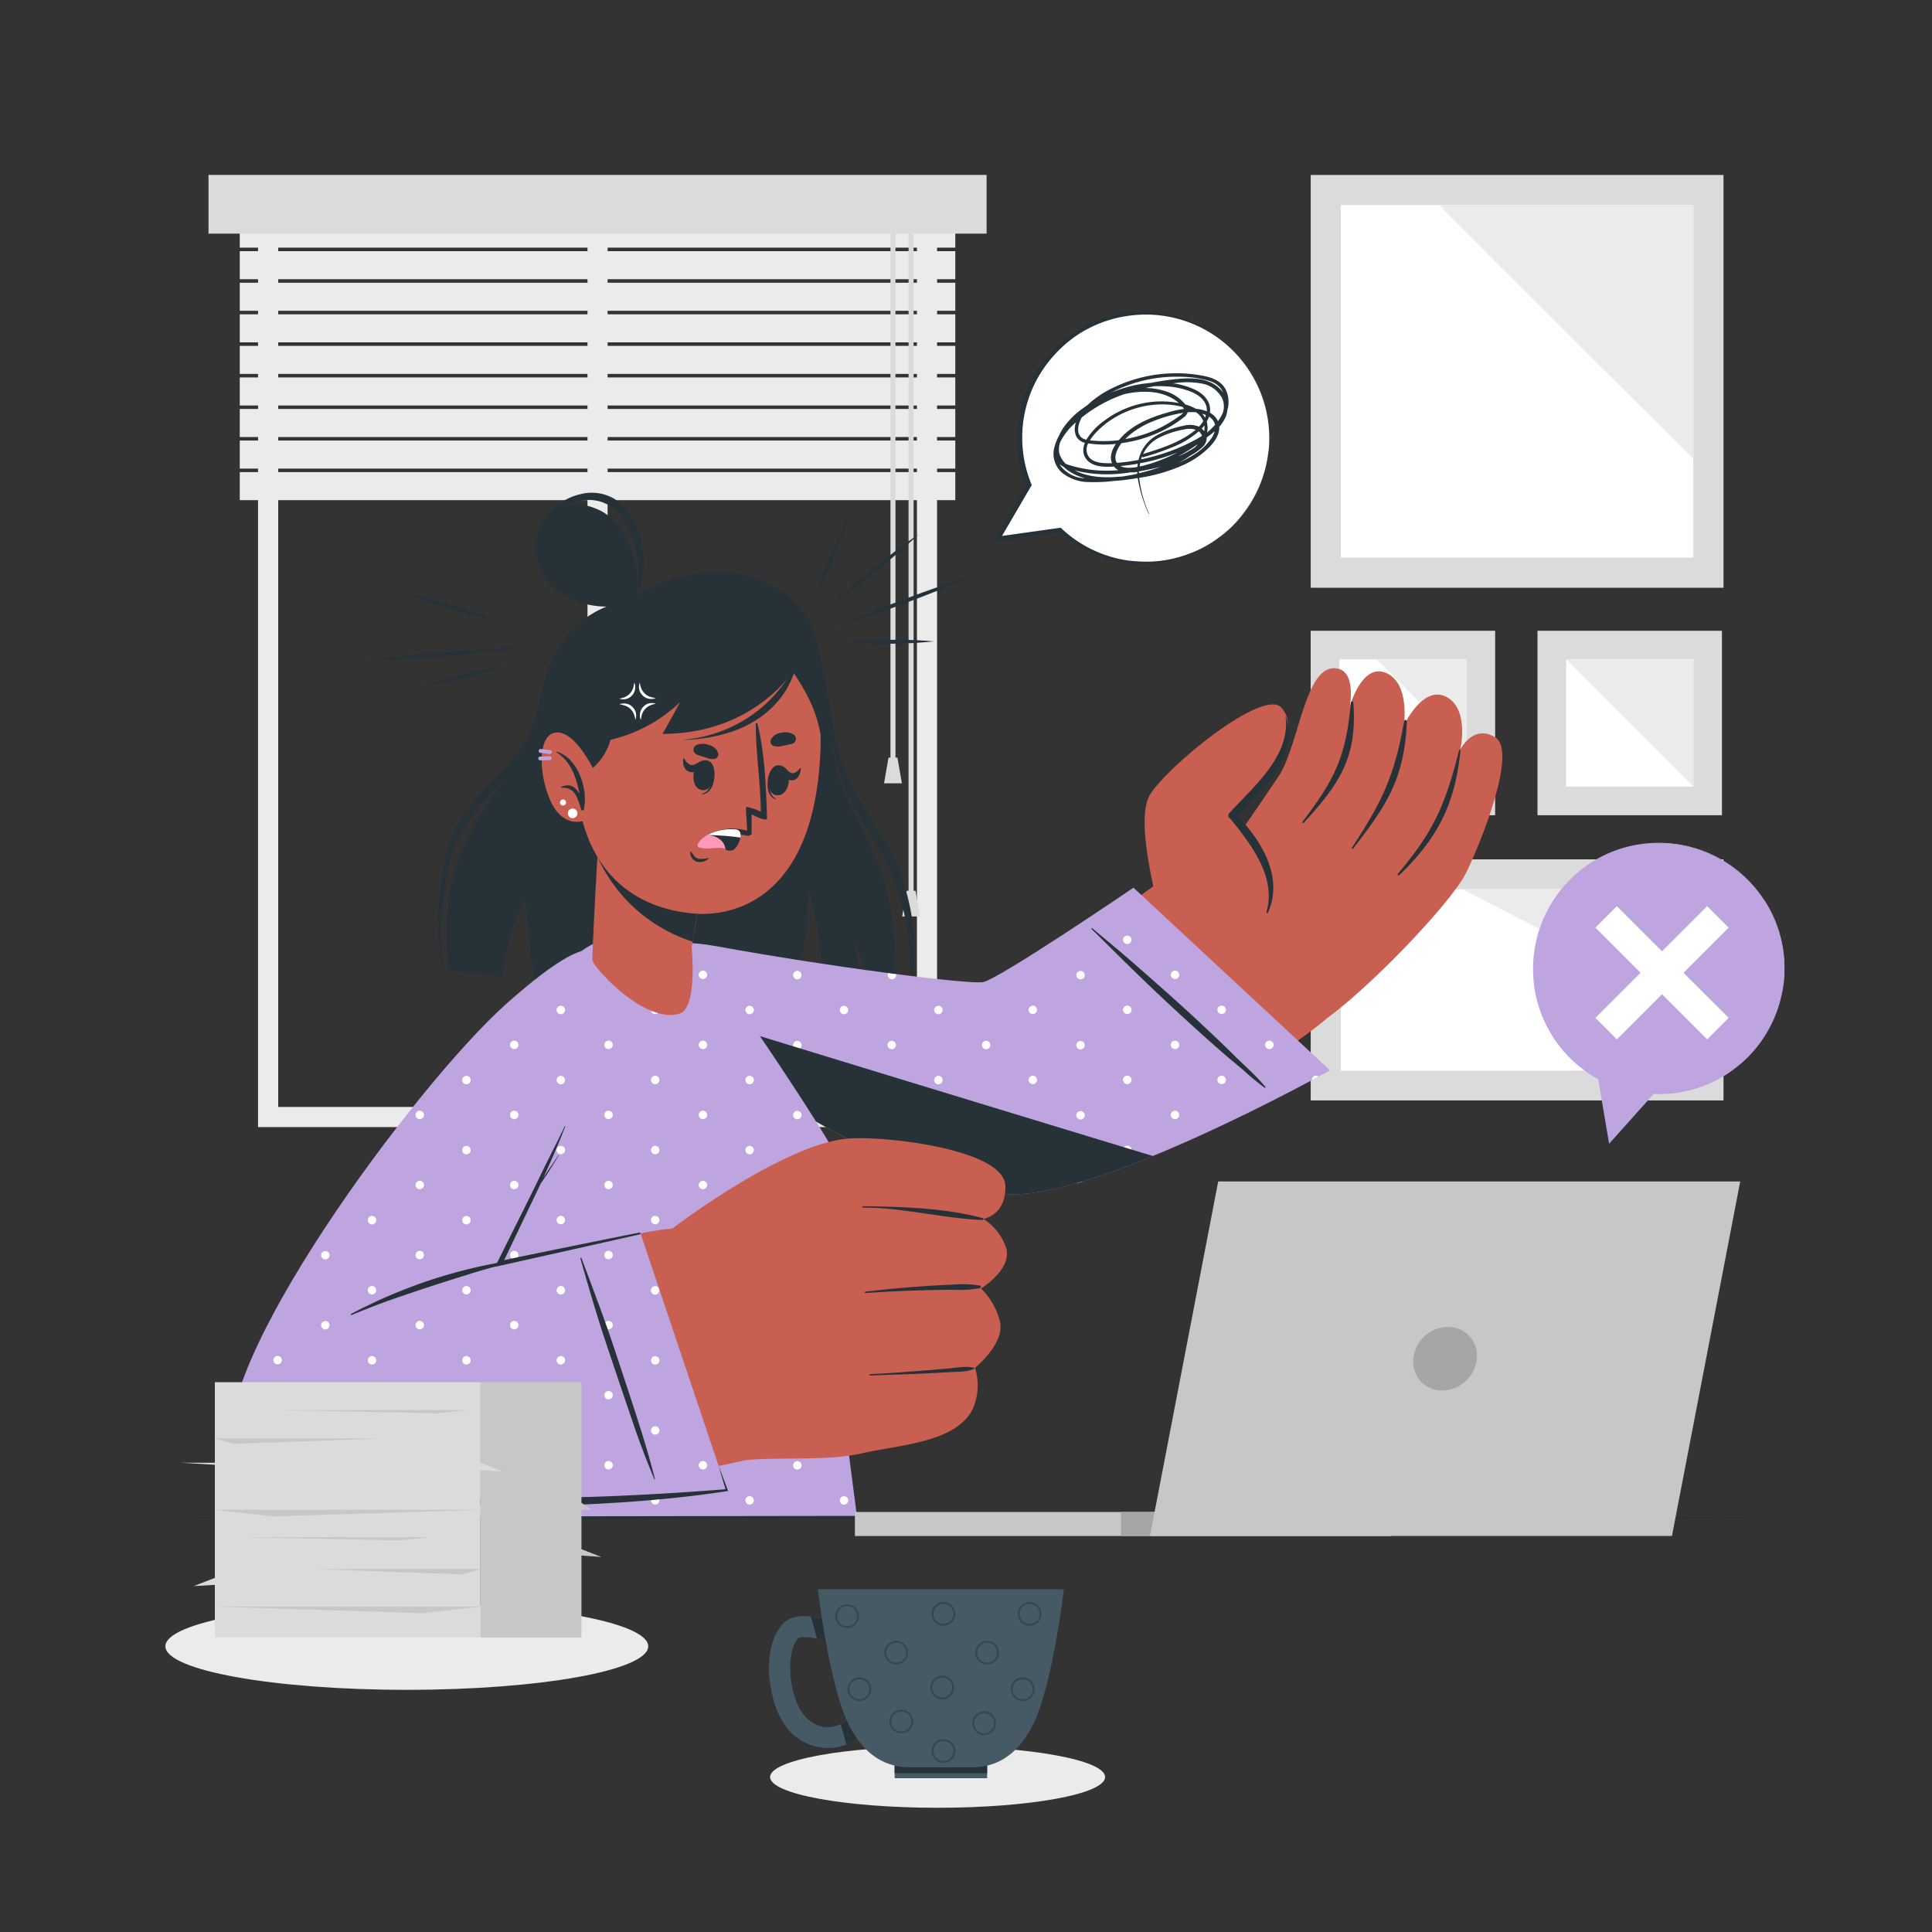 <svg xmlns="http://www.w3.org/2000/svg" viewBox="0 0 500 500"><rect x="0" y="0" width="500" height="500" fill="#333333" stroke="none"/><g id="freepik--background-complete--inject-203"><rect x="397.91" y="163.24" width="47.74" height="47.74" transform="translate(608.88 -234.67) rotate(90)" style="fill:#dbdbdb"></rect><rect x="405.31" y="170.64" width="32.93" height="32.93" transform="translate(608.88 -234.67) rotate(90)" style="fill:#fff"></rect><polygon points="405.31 170.64 438.24 170.64 438.24 203.57 405.31 170.64" style="fill:#ebebeb"></polygon><rect x="339.21" y="163.24" width="47.74" height="47.74" transform="translate(550.18 -175.97) rotate(90)" style="fill:#dbdbdb"></rect><rect x="346.61" y="170.64" width="32.93" height="32.93" transform="translate(550.18 -175.97) rotate(90)" style="fill:#fff"></rect><polygon points="356.28 170.64 379.54 170.64 379.54 193.9 356.28 170.64" style="fill:#ebebeb"></polygon><rect x="361.43" y="200.18" width="62.39" height="106.83" transform="translate(646.22 -139.03) rotate(90)" style="fill:#dbdbdb"></rect><rect x="369.14" y="207.98" width="46.96" height="91.23" transform="translate(646.22 -139.03) rotate(90)" style="fill:#fff"></rect><polygon points="378.44 230.12 438.24 230.12 438.24 260.9 378.44 230.12" style="fill:#ebebeb"></polygon><rect x="339.21" y="45.27" width="106.83" height="106.83" transform="translate(491.31 -293.93) rotate(90)" style="fill:#dbdbdb"></rect><rect x="347" y="53.07" width="91.24" height="91.23" style="fill:#fff"></rect><path d="M438.25,118.75c-13.87-13.78-53.18-52.89-65.8-65.68h65.8Z" style="fill:#ebebeb"></path><path d="M242.51,291.69H66.78V46.29H242.51ZM72,286.48h165.3v-235H72Z" style="fill:#ebebeb"></path><rect x="152.04" y="52.87" width="5.21" height="236.21" style="fill:#ebebeb"></rect><rect x="62.05" y="56.83" width="185.18" height="7.26" style="fill:#ebebeb"></rect><rect x="62.05" y="65" width="185.18" height="7.26" style="fill:#ebebeb"></rect><rect x="62.05" y="73.17" width="185.18" height="7.26" style="fill:#ebebeb"></rect><rect x="62.05" y="81.34" width="185.18" height="7.26" style="fill:#ebebeb"></rect><rect x="62.05" y="89.51" width="185.18" height="7.26" style="fill:#ebebeb"></rect><rect x="62.05" y="97.68" width="185.18" height="7.26" style="fill:#ebebeb"></rect><rect x="62.05" y="105.84" width="185.18" height="7.26" style="fill:#ebebeb"></rect><rect x="62.05" y="114.01" width="185.18" height="7.26" style="fill:#ebebeb"></rect><rect x="62.05" y="122.18" width="185.18" height="7.26" style="fill:#ebebeb"></rect><rect x="230.45" y="55.36" width="1.3" height="141.29" style="fill:#dbdbdb"></rect><polygon points="233.41 202.72 228.79 202.72 229.95 196.07 232.25 196.07 233.41 202.72" style="fill:#dbdbdb"></polygon><rect x="235.14" y="55.36" width="1.3" height="176.93" style="fill:#dbdbdb"></rect><polygon points="238.11 237.18 233.48 237.18 234.64 230.53 236.95 230.53 238.11 237.18" style="fill:#dbdbdb"></polygon><rect x="53.96" y="45.27" width="201.37" height="15.19" style="fill:#dbdbdb"></rect></g><g id="freepik--Character--inject-203"><path d="M231.8,258.68a1.06,1.06,0,0,1-1,1l-4.34-.17c-2.79-10.45-6.1-18.87-5.34-15.64a51.83,51.83,0,0,1,1.09,15.45l-8.54-.48c-1.48-18-4.38-31.6-4.54-27.52-.65,16.43-2.17,21.57-3.9,27-20.61-1.22-47.61-3.1-67.1-4.89-1.21-10-2-20.79-2.47-20.09-3.24,5.25-4.81,13.18-5.52,19.34C124,252.13,119,251.52,116,251c0,0-.57-8.37-.49-11.1a56.67,56.67,0,0,1,4.35-20.35c2.78-6.63,7-12.31,11-18.15a.45.45,0,0,1,.1-.13s0,0,0-.05a58.49,58.49,0,0,0,6.53-12.2.39.39,0,0,0,0-.09,56.56,56.56,0,0,0,2.64-9.62c2.18-12,10.09-21.7,21.77-23.69,21.25-13.89,44.12-7.16,49,9,.46,1.58.88,3.37,1.27,5.32V170c1.46,7.2,2.46,16.46,3.54,23.65a0,0,0,0,0,0,0s0,0,0,.08v0a66.27,66.27,0,0,0,1.69,8.35C221.59,215.3,233.2,223.75,231.8,258.68Z" style="fill:#263238"></path><path d="M156.72,158.44c-7.85,3.09-13,8.28-15.1,17-1.22,5.06-2.09,10-4.58,14.67-2.56,4.79-6.22,8.55-10,12.3-6,6-10.31,12.06-12,20.61s-2.44,19.1-.34,27.6a0,0,0,1,0,.07,0c-1.52-8.56-.37-20.06,2-28.61,2.63-9.39,8.68-14.83,15-21.51A40.21,40.21,0,0,0,142,181.81c1-4.29,1.43-8.83,3.61-12.75,2.61-4.67,7.11-7.35,11.54-9.68A.52.52,0,0,0,156.72,158.44Z" style="fill:#263238"></path><path d="M228.55,217c-4.52-7.39-9.37-13.8-11.55-22.61-2-8-2.72-16.38-4.76-24.4a.1.1,0,1,0-.19,0c2.94,14.18,2.33,28.11,10,40.58,4.15,6.78,8.35,13.09,10.73,20.94a67.47,67.47,0,0,1,2.36,25.34.21.21,0,1,0,.42,0A55.75,55.75,0,0,0,228.55,217Z" style="fill:#263238"></path><path d="M174.85,262.26c14.79,12.68,63.94,45.27,91,44.46,14.92-.45,67.71-34.36,77.51-43.17,6.8-6.1-36.76-40.14-44-34.85-23.3,17-39.15,31.5-43.69,31.5-5.87,0-40.44-7.32-75.74-14.34C166.57,243.21,165.3,254.07,174.85,262.26Z" style="fill:#c95f50"></path><path d="M341.7,264.72c11.4-7.57,33.9-31,37.75-38.88s13.3-31.43,7.55-35-9.06,3.1-9.06,3.1,2.41-10.57-3.7-13.63-10.93,7.48-10.93,7.48,1.69-11-4.62-13.65-9.39,8.79-9.39,8.79,2-10-4.09-10c-7.36,0-9,18.92-13.89,27.32-1.12,1.91-25.35,37-25.35,37Z" style="fill:#c95f50"></path><path d="M349.58,182c-1.23,13.88-4.17,19.74-12.48,30.65-.17.22.11.51.3.3,9.12-9.94,13.87-16.76,12.86-30.93C350.21,181.3,349.64,181.31,349.58,182Z" style="fill:#263238"></path><path d="M363.39,186.69c-2.54,14.31-5.67,20.7-13.54,32.77-.11.17.16.37.29.21,8.71-11.19,13.3-18.11,13.95-32.74C364.12,186.27,363.51,186,363.39,186.69Z" style="fill:#263238"></path><path d="M377.52,194.55c-3.46,13.67-6.59,20.82-15.74,31.56a.26.26,0,0,0,.38.36c10.39-10,14.37-18.93,15.76-31.77C378,193.82,377.74,193.69,377.52,194.55Z" style="fill:#263238"></path><path d="M300.45,237.16s-7.06-24.23-2.93-31.33,29.3-27.88,34.1-22.7c6.19,6.69-6,21.55-12.87,28.05,0,0,14.34,15.45,7.92,28S300.45,237.16,300.45,237.16Z" style="fill:#c95f50"></path><path d="M332.72,185.53c1.25,10.17-8.37,18.11-14.6,24.92a.85.85,0,0,0,.25,1.37c5.57,6.88,12,15.25,9.38,24.23a.22.22,0,0,0,.4.16c4.09-9.26-1.66-18.6-7.89-25.05,6.5-6.88,15.79-15.27,12.56-25.65A.05.05,0,0,0,332.72,185.53Z" style="fill:#263238"></path><path d="M293.34,229.73,344.2,277s-62.34,34.84-85,31.92-52-19.59-78.19-37.8c-15.55-10.81-24.45-31.53,4.58-26.21,29.22,5.34,64.75,9.86,68.74,9.27S293.34,229.73,293.34,229.73Z" style="fill:#BFA5E0"></path><path d="M181.92,269.32a1.09,1.09,0,1,1-1.09,1.09A1.09,1.09,0,0,1,181.92,269.32Zm-1.09-17a1.09,1.09,0,1,0,1.09-1.09A1.09,1.09,0,0,0,180.83,252.28Zm-10.67,8.16.47.67A1,1,0,0,0,170.16,260.44Zm36.19,27h0c.32.2.64.39,1,.57A1.07,1.07,0,0,0,206.35,287.45Zm-1.09-17a1.09,1.09,0,1,0,1.09-1.09A1.09,1.09,0,0,0,205.26,270.41Zm0-18.13a1.09,1.09,0,1,0,1.09-1.09A1.09,1.09,0,0,0,205.26,252.28ZM194,278.39a1.09,1.09,0,0,0-1,.78l1.75,1.12h0a1.07,1.07,0,0,0,.37-.81A1.09,1.09,0,0,0,194,278.39Zm-1.09-17a1.09,1.09,0,1,0,1.09-1.09A1.09,1.09,0,0,0,192.91,261.35Zm36.78,27.19a1.09,1.09,0,1,0,1.09-1.09A1.09,1.09,0,0,0,229.69,288.54Zm0-18.13a1.09,1.09,0,1,0,1.09-1.09A1.09,1.09,0,0,0,229.69,270.41Zm2.16-18.31-2-.27a1,1,0,0,0-.11.45,1.09,1.09,0,1,0,2.16-.18Zm-14.51,27.38a1.09,1.09,0,1,0,1.09-1.09A1.09,1.09,0,0,0,217.34,279.48Zm0-18.13a1.09,1.09,0,1,0,1.09-1.09A1.09,1.09,0,0,0,217.34,261.35Zm36.78,45.32a1.09,1.09,0,1,0,1.09-1.08A1.09,1.09,0,0,0,254.12,306.67Zm0-18.13a1.09,1.09,0,1,0,1.09-1.09A1.09,1.09,0,0,0,254.12,288.54Zm0-18.13a1.09,1.09,0,1,0,1.09-1.09A1.09,1.09,0,0,0,254.12,270.41Zm-12.35,27.2a1.09,1.09,0,1,0,1.09-1.09A1.09,1.09,0,0,0,241.77,297.61Zm0-18.13a1.09,1.09,0,1,0,1.09-1.09A1.09,1.09,0,0,0,241.77,279.48Zm0-18.13a1.09,1.09,0,1,0,1.09-1.09A1.09,1.09,0,0,0,241.77,261.35Zm37.87,44.24a1.08,1.08,0,0,0-1,.62l1.55-.46A1.08,1.08,0,0,0,279.64,305.59Zm-1.09-17a1.09,1.09,0,1,0,1.09-1.09A1.09,1.09,0,0,0,278.55,288.54Zm0-18.13a1.09,1.09,0,1,0,1.09-1.09A1.09,1.09,0,0,0,278.55,270.41Zm0-18.13a1.09,1.09,0,1,0,1.09-1.09A1.09,1.09,0,0,0,278.55,252.28ZM266.2,297.61a1.09,1.09,0,1,0,1.09-1.09A1.09,1.09,0,0,0,266.2,297.61Zm0-18.13a1.09,1.09,0,1,0,1.09-1.09A1.09,1.09,0,0,0,266.2,279.48Zm0-18.13a1.09,1.09,0,1,0,1.09-1.09A1.09,1.09,0,0,0,266.2,261.35ZM303,288.54a1.09,1.09,0,1,0,1.09-1.09A1.09,1.09,0,0,0,303,288.54Zm0-18.13a1.09,1.09,0,1,0,1.09-1.09A1.09,1.09,0,0,0,303,270.41Zm0-18.13a1.09,1.09,0,1,0,1.09-1.09A1.09,1.09,0,0,0,303,252.28Zm-12.35,45.33a1.09,1.09,0,1,0,1.09-1.09A1.09,1.09,0,0,0,290.63,297.61Zm0-18.13a1.09,1.09,0,1,0,1.09-1.09A1.09,1.09,0,0,0,290.63,279.48Zm0-18.13a1.09,1.09,0,1,0,1.09-1.09A1.09,1.09,0,0,0,290.63,261.35Zm0-18.13a1.09,1.09,0,1,0,1.09-1.09A1.09,1.09,0,0,0,290.63,243.22Zm36.78,27.19a1.09,1.09,0,1,0,1.09-1.09A1.09,1.09,0,0,0,327.41,270.41Zm-12.35,9.07a1.09,1.09,0,1,0,1.09-1.09A1.09,1.09,0,0,0,315.06,279.48Zm0-18.13a1.09,1.09,0,1,0,1.09-1.09A1.09,1.09,0,0,0,315.06,261.35Zm25.52,17a1.09,1.09,0,0,0-1.09,1.09.34.34,0,0,0,0,.1l1.75-.95A1.06,1.06,0,0,0,340.58,278.39Z" style="fill:#fff"></path><path d="M327.47,281.28c-2.46-3-5.53-5.6-8.27-8.34s-5.76-5.56-8.68-8.3c-5.69-5.32-11.56-10.47-17.43-15.61-3.42-3-6.95-5.85-10.4-8.8-.13-.1-.31.09-.19.2,5.65,5.56,11.23,11.16,17,16.6s11.42,10.62,17.31,15.74c1.68,1.46,3.42,2.86,5.12,4.31a64.27,64.27,0,0,0,5.33,4.41C327.41,281.59,327.58,281.41,327.47,281.28Z" style="fill:#263238"></path><path d="M298.38,299.18c-15.06,6.17-30.21,10.91-39.16,9.76-22.64-2.91-52-19.59-78.19-37.8a43.16,43.16,0,0,1-11.27-11.3C198.5,268.78,265.19,289.09,298.38,299.18Z" style="fill:#263238"></path><path d="M215.27,342.24l6.53,50.38H93.37c3.66-59.39,38.12-124.35,53.31-142.86,7.61-9.27,22.61-11.25,34-3.69,2.7,1.78,34.14,48.3,36.8,55.05C227.34,326.06,215.27,342.24,215.27,342.24Z" style="fill:#BFA5E0"></path><path d="M108.63,378.11a1.09,1.09,0,1,1-1.09,1.09A1.09,1.09,0,0,1,108.63,378.11Zm-1.09-17a1.09,1.09,0,1,0,1.09-1.09A1.09,1.09,0,0,0,107.54,361.07Zm0-18.13a1.09,1.09,0,1,0,1.09-1.09A1.09,1.09,0,0,0,107.54,342.94Zm1.17-19.21-.69,2a1.15,1.15,0,0,0,.61.18,1.08,1.08,0,0,0,.08-2.16ZM95.19,388.26a1.09,1.09,0,1,0,1.09-1.09A1.09,1.09,0,0,0,95.19,388.26ZM96.3,369c-.13.7-.26,1.4-.37,2.11a.84.84,0,0,0,.35.07,1.09,1.09,0,0,0,0-2.18ZM132,379.2a1.09,1.09,0,1,0,1.09-1.09A1.09,1.09,0,0,0,132,379.2Zm0-18.13a1.09,1.09,0,1,0,1.09-1.09A1.09,1.09,0,0,0,132,361.07Zm0-18.13a1.09,1.09,0,1,0,1.09-1.09A1.09,1.09,0,0,0,132,342.94Zm0-18.13a1.09,1.09,0,1,0,1.09-1.09A1.08,1.08,0,0,0,132,324.81Zm0-18.14a1.09,1.09,0,1,0,1.09-1.08A1.09,1.09,0,0,0,132,306.67Zm0-18.13a1.09,1.09,0,1,0,1.09-1.09A1.09,1.09,0,0,0,132,288.54Zm1.66-19.05c-.36.61-.72,1.24-1.08,1.87a1,1,0,0,0,.51.14,1.09,1.09,0,0,0,1.09-1.09A1.08,1.08,0,0,0,133.63,269.49Zm-14,118.77a1.09,1.09,0,1,0,1.09-1.09A1.09,1.09,0,0,0,119.62,388.26Zm0-18.13a1.09,1.09,0,1,0,1.09-1.09A1.09,1.09,0,0,0,119.62,370.13Zm0-18.13a1.09,1.09,0,1,0,1.09-1.09A1.09,1.09,0,0,0,119.62,352Zm0-18.13a1.09,1.09,0,1,0,1.09-1.09A1.09,1.09,0,0,0,119.62,333.87Zm0-18.13a1.09,1.09,0,1,0,1.09-1.09A1.09,1.09,0,0,0,119.62,315.74Zm0-18.13a1.09,1.09,0,1,0,1.09-1.09A1.09,1.09,0,0,0,119.62,297.61ZM156.4,379.2a1.09,1.09,0,1,0,1.09-1.09A1.09,1.09,0,0,0,156.4,379.2Zm0-18.13a1.09,1.09,0,1,0,1.09-1.09A1.09,1.09,0,0,0,156.4,361.07Zm0-18.13a1.09,1.09,0,1,0,1.09-1.09A1.09,1.09,0,0,0,156.4,342.94Zm0-18.13a1.09,1.09,0,1,0,1.09-1.09A1.08,1.08,0,0,0,156.4,324.81Zm0-18.14a1.09,1.09,0,1,0,1.09-1.08A1.09,1.09,0,0,0,156.4,306.67Zm0-18.13a1.09,1.09,0,1,0,1.09-1.09A1.09,1.09,0,0,0,156.4,288.54Zm0-18.13a1.09,1.09,0,1,0,1.09-1.09A1.09,1.09,0,0,0,156.4,270.41Zm0-18.13a1.09,1.09,0,1,0,1.09-1.09A1.09,1.09,0,0,0,156.4,252.28Zm-12.35,136a1.09,1.09,0,1,0,1.09-1.09A1.09,1.09,0,0,0,144.05,388.26Zm0-18.13a1.09,1.09,0,1,0,1.09-1.09A1.09,1.09,0,0,0,144.05,370.13Zm0-18.13a1.09,1.09,0,1,0,1.09-1.09A1.09,1.09,0,0,0,144.05,352Zm0-18.13a1.09,1.09,0,1,0,1.09-1.09A1.09,1.09,0,0,0,144.05,333.87Zm0-18.13a1.09,1.09,0,1,0,1.09-1.09A1.09,1.09,0,0,0,144.05,315.74Zm0-18.13a1.09,1.09,0,1,0,1.09-1.09A1.09,1.09,0,0,0,144.05,297.61Zm0-18.13a1.09,1.09,0,1,0,1.09-1.09A1.09,1.09,0,0,0,144.05,279.48Zm0-18.13a1.09,1.09,0,1,0,1.09-1.09A1.09,1.09,0,0,0,144.05,261.35ZM180.83,379.2a1.09,1.09,0,1,0,1.09-1.09A1.09,1.09,0,0,0,180.83,379.2Zm0-18.13a1.09,1.09,0,1,0,1.09-1.09A1.09,1.09,0,0,0,180.83,361.07Zm0-18.13a1.09,1.09,0,1,0,1.09-1.09A1.09,1.09,0,0,0,180.83,342.94Zm0-18.13a1.09,1.09,0,1,0,1.09-1.09A1.08,1.08,0,0,0,180.83,324.81Zm0-18.14a1.09,1.09,0,1,0,1.09-1.08A1.09,1.09,0,0,0,180.83,306.67Zm0-18.13a1.09,1.09,0,1,0,1.09-1.09A1.09,1.09,0,0,0,180.83,288.54Zm0-18.13a1.09,1.09,0,1,0,1.09-1.09A1.09,1.09,0,0,0,180.83,270.41Zm0-18.13a1.09,1.09,0,1,0,1.09-1.09A1.09,1.09,0,0,0,180.83,252.28Zm-12.35,136a1.09,1.09,0,1,0,1.09-1.09A1.09,1.09,0,0,0,168.48,388.26Zm0-18.13a1.09,1.09,0,1,0,1.09-1.09A1.09,1.09,0,0,0,168.48,370.13Zm0-18.13a1.09,1.09,0,1,0,1.09-1.09A1.09,1.09,0,0,0,168.48,352Zm0-18.13a1.09,1.09,0,1,0,1.09-1.09A1.09,1.09,0,0,0,168.48,333.87Zm0-18.13a1.09,1.09,0,1,0,1.09-1.09A1.09,1.09,0,0,0,168.48,315.74Zm0-18.13a1.09,1.09,0,1,0,1.09-1.09A1.09,1.09,0,0,0,168.48,297.61Zm0-18.13a1.09,1.09,0,1,0,1.09-1.09A1.09,1.09,0,0,0,168.48,279.48Zm0-18.13a1.09,1.09,0,1,0,1.09-1.09A1.09,1.09,0,0,0,168.48,261.35Zm0-18.13a1.09,1.09,0,1,0,1.09-1.09A1.09,1.09,0,0,0,168.48,243.22Zm36.78,136a1.09,1.09,0,1,0,1.09-1.09A1.09,1.09,0,0,0,205.26,379.2Zm0-18.13a1.09,1.09,0,1,0,1.09-1.09A1.09,1.09,0,0,0,205.26,361.07Zm0-18.13a1.09,1.09,0,1,0,1.09-1.09A1.09,1.09,0,0,0,205.26,342.94Zm0-18.13a1.09,1.09,0,1,0,1.09-1.09A1.08,1.08,0,0,0,205.26,324.81Zm0-18.14a1.09,1.09,0,1,0,1.09-1.08A1.09,1.09,0,0,0,205.26,306.67Zm0-18.13a1.09,1.09,0,1,0,1.09-1.09A1.09,1.09,0,0,0,205.26,288.54Zm-12.35,99.72a1.09,1.09,0,1,0,1.09-1.09A1.09,1.09,0,0,0,192.91,388.26Zm0-18.13A1.09,1.09,0,1,0,194,369,1.09,1.09,0,0,0,192.91,370.13Zm0-18.13a1.09,1.09,0,1,0,1.09-1.09A1.09,1.09,0,0,0,192.91,352Zm0-18.13a1.09,1.09,0,1,0,1.09-1.09A1.09,1.09,0,0,0,192.91,333.87Zm0-18.13a1.09,1.09,0,1,0,1.09-1.09A1.09,1.09,0,0,0,192.91,315.74Zm0-18.13a1.09,1.09,0,1,0,1.09-1.09A1.09,1.09,0,0,0,192.91,297.61Zm0-18.13a1.09,1.09,0,1,0,1.09-1.09A1.09,1.09,0,0,0,192.91,279.48Zm24.43,108.78a1.09,1.09,0,1,0,1.09-1.09A1.09,1.09,0,0,0,217.34,388.26Zm1.41-19.16h0a1.13,1.13,0,0,0-.32,0,1.09,1.09,0,1,0,0,2.18,1,1,0,0,0,.57-.17Zm-.32-36.32a1.09,1.09,0,0,0,0,2.18,1,1,0,0,0,.5-.13c.16-.45.32-.93.48-1.42A1.09,1.09,0,0,0,218.43,332.78Zm-1.09-17a1.09,1.09,0,1,0,1.09-1.09A1.09,1.09,0,0,0,217.34,315.74Z" style="fill:#fff"></path><path d="M137.09,255.74c-24.63,20.75-88.31,103-73.43,121.21s110.87,7.66,138.6-1.68c8.25-2.78-15.54-55-24.58-57.23-7.52-1.87-48.7,11.29-49.56,8.91-1-2.69,7.48-20.68,20.95-53.46C164.6,235.7,148,246.58,137.09,255.74Z" style="fill:#c95f50"></path><path d="M260.19,306.9c.22,7.63-5.69,8.56-5.69,8.56a14.08,14.08,0,0,1,5.9,7.55c1.55,5.59-6.54,10.46-6.54,10.46a17.39,17.39,0,0,1,5,8.95c.94,5.5-6.52,11.58-6.52,11.58a15.24,15.24,0,0,1-.59,10.62c-4.28,8.79-19.31,9.31-28.56,11.47-9.9,2.32-25.07.63-32.47,2.17L173.3,318.47s29.53-22.75,46.62-23.84C229.4,294,259.9,297.44,260.19,306.9Z" style="fill:#c95f50"></path><path d="M254.34,315.25c-10-2.67-20.69-2.94-31-3.08a.18.18,0,0,0,0,.35c10.23,0,20.7,2.79,30.91,3.22A.25.25,0,0,0,254.34,315.25Z" style="fill:#263238"></path><path d="M253.57,332.71a27.05,27.05,0,0,0-7.08-.24c-2.5.09-5,.23-7.51.4-5,.35-10,.81-15,1.41-.23,0-.24.37,0,.36,5-.34,10-.6,15-.72,2.51-.07,5-.11,7.52-.13a31.52,31.52,0,0,0,7.07-.4A.35.35,0,0,0,253.57,332.71Z" style="fill:#263238"></path><path d="M252.09,354c-2-.54-4.37-.05-6.38.13q-3.42.32-6.84.58c-4.57.36-9.13.72-13.7.92-.23,0-.23.36,0,.35,4.64-.18,9.29-.29,13.94-.51q3.42-.17,6.84-.37c1.94-.11,4.38,0,6.17-.87A.13.13,0,0,0,252.09,354Z" style="fill:#263238"></path><path d="M165.77,319.2l22.32,66.47S68,397.86,60.39,376.3,107.73,280.55,131,259.82c26.94-24,28.87-14.53,20.78,8.67-8.47,24.29-23.37,59.09-23.37,59.09Z" style="fill:#BFA5E0"></path><path d="M84.2,378.11a1.09,1.09,0,1,1-1.09,1.09A1.09,1.09,0,0,1,84.2,378.11Zm-1.09-17A1.09,1.09,0,1,0,84.2,360,1.09,1.09,0,0,0,83.11,361.07Zm0-18.13a1.09,1.09,0,1,0,1.09-1.09A1.09,1.09,0,0,0,83.11,342.94Zm0-18.13a1.09,1.09,0,1,0,1.09-1.09A1.08,1.08,0,0,0,83.11,324.81ZM70.76,370.13A1.09,1.09,0,1,0,71.85,369,1.09,1.09,0,0,0,70.76,370.13Zm0-18.13a1.09,1.09,0,1,0,1.09-1.09A1.09,1.09,0,0,0,70.76,352Zm36.78,27.2a1.09,1.09,0,1,0,1.09-1.09A1.09,1.09,0,0,0,107.54,379.2Zm0-18.13a1.09,1.09,0,1,0,1.09-1.09A1.09,1.09,0,0,0,107.54,361.07Zm0-18.13a1.09,1.09,0,1,0,1.09-1.09A1.09,1.09,0,0,0,107.54,342.94Zm0-18.13a1.09,1.09,0,1,0,1.09-1.09A1.08,1.08,0,0,0,107.54,324.81Zm0-18.14a1.09,1.09,0,1,0,1.09-1.08A1.09,1.09,0,0,0,107.54,306.67Zm0-18.13a1.09,1.09,0,1,0,1.09-1.09A1.09,1.09,0,0,0,107.54,288.54ZM96.28,387.17a1.08,1.08,0,0,0-1.08,1l2.16.17a.28.28,0,0,0,0-.09A1.09,1.09,0,0,0,96.28,387.17Zm-1.09-17A1.09,1.09,0,1,0,96.28,369,1.09,1.09,0,0,0,95.19,370.13Zm0-18.13a1.09,1.09,0,1,0,1.09-1.09A1.09,1.09,0,0,0,95.19,352Zm0-18.13a1.09,1.09,0,1,0,1.09-1.09A1.09,1.09,0,0,0,95.19,333.87Zm0-18.13a1.09,1.09,0,1,0,1.09-1.09A1.09,1.09,0,0,0,95.19,315.74ZM132,379.2a1.09,1.09,0,1,0,1.09-1.09A1.09,1.09,0,0,0,132,379.2Zm0-18.13a1.09,1.09,0,1,0,1.09-1.09A1.09,1.09,0,0,0,132,361.07Zm0-18.13a1.09,1.09,0,1,0,1.09-1.09A1.09,1.09,0,0,0,132,342.94Zm0-36.27a1.09,1.09,0,1,0,1.09-1.08A1.09,1.09,0,0,0,132,306.67Zm0-18.13a1.09,1.09,0,1,0,1.09-1.09A1.09,1.09,0,0,0,132,288.54Zm0-18.13a1.09,1.09,0,1,0,1.09-1.09A1.09,1.09,0,0,0,132,270.41ZM120.71,387.17a1.09,1.09,0,0,0-1.09,1.09,1.06,1.06,0,0,0,.4.83h1.38a1.09,1.09,0,0,0-.69-1.93Zm-1.09-17a1.09,1.09,0,1,0,1.09-1.09A1.09,1.09,0,0,0,119.62,370.13Zm0-18.13a1.09,1.09,0,1,0,1.09-1.09A1.09,1.09,0,0,0,119.62,352Zm0-18.13a1.09,1.09,0,1,0,1.09-1.09A1.09,1.09,0,0,0,119.62,333.87Zm0-18.13a1.09,1.09,0,1,0,1.09-1.09A1.09,1.09,0,0,0,119.62,315.74Zm0-18.13a1.09,1.09,0,1,0,1.09-1.09A1.09,1.09,0,0,0,119.62,297.61Zm0-18.13a1.09,1.09,0,1,0,1.09-1.09A1.09,1.09,0,0,0,119.62,279.48ZM156.4,379.2a1.09,1.09,0,1,0,1.09-1.09A1.09,1.09,0,0,0,156.4,379.2Zm0-18.13a1.09,1.09,0,1,0,1.09-1.09A1.09,1.09,0,0,0,156.4,361.07Zm0-18.13a1.09,1.09,0,1,0,1.09-1.09A1.09,1.09,0,0,0,156.4,342.94Zm0-18.13a1.09,1.09,0,1,0,1.09-1.09A1.08,1.08,0,0,0,156.4,324.81Zm-11.26,62.36a1.09,1.09,0,0,0-1.09,1.09.86.86,0,0,0,.07.36l2.07-.08a.86.86,0,0,0,0-.28A1.09,1.09,0,0,0,145.14,387.17Zm-1.09-17a1.09,1.09,0,1,0,1.09-1.09A1.09,1.09,0,0,0,144.05,370.13Zm0-18.13a1.09,1.09,0,1,0,1.09-1.09A1.09,1.09,0,0,0,144.05,352Zm0-18.13a1.09,1.09,0,1,0,1.09-1.09A1.09,1.09,0,0,0,144.05,333.87Zm0-54.39a1.09,1.09,0,1,0,1.09-1.09A1.09,1.09,0,0,0,144.05,279.48Zm0-18.13a1.09,1.09,0,1,0,1.09-1.09A1.09,1.09,0,0,0,144.05,261.35ZM180.83,379.2a1.09,1.09,0,1,0,1.09-1.09A1.09,1.09,0,0,0,180.83,379.2Zm-11.26,8a.88.88,0,0,0-.33.06l.55,0Zm-1.09-17a1.09,1.09,0,1,0,1.09-1.09A1.09,1.09,0,0,0,168.48,370.13Zm0-18.13a1.09,1.09,0,1,0,1.09-1.09A1.09,1.09,0,0,0,168.48,352Zm2.05-18.62s0,0,0,0a1.08,1.08,0,0,0-1-.59,1.09,1.09,0,1,0,1.09,1.09.76.76,0,0,0,0-.15h0Z" style="fill:#fff"></path><path d="M90.85,340.05a136.17,136.17,0,0,1,18.25-8,132.59,132.59,0,0,1,19-5.1c3.67-.74,7.37-1.31,11.07-1.89a.09.09,0,1,1,0,.17A171.25,171.25,0,0,0,120,330.2q-9.39,2.9-18.68,6.14c-3.5,1.22-6.94,2.61-10.4,4C90.79,340.36,90.7,340.13,90.85,340.05Z" style="fill:#263238"></path><path d="M165.48,319c-.61.08-33.85,6.79-35,7.15.19-.46,8-16.77,9.13-19.16.12-.24.22-.48.33-.72.72-1,1.44-2.07,2.12-3.14l2.58-4.12s0-.09-.07-.05q-1.38,2-2.75,4c-.42.62-.82,1.25-1.21,1.88.77-1.69,1.52-3.38,2.28-5.09,1.2-2.72,2.31-5.47,3.41-8.23,0-.09-.1-.14-.14-.05-2.29,4.75-4.73,9.43-7,14.18s-11.08,22.2-11,22.19,36.7-8.19,37.42-8.39A.23.23,0,0,0,165.48,319Z" style="fill:#263238"></path><path d="M162.7,360.25c-2.45-7.41-4.83-14.85-7.56-22.17-1.54-4.16-3.07-8.33-4.65-12.48-.06-.16-.34-.08-.29.09,2.16,7.54,4.34,15.09,6.85,22.53S162,363,164.56,370.41c1.47,4.19,3.07,8.32,4.79,12.42,0,.08.18,0,.15-.05C167.59,375.17,165.16,367.72,162.7,360.25Z" style="fill:#263238"></path><path d="M186,379.4c.78,2.06,1.57,4.12,2.33,6.19l.1.27-.3.05c-9.53,1.47-19.14,2.39-28.77,3s-19.27.89-28.92.85-19.3-.46-28.92-1.29a273.21,273.21,0,0,1-28.65-3.93c2.4.23,4.79.47,7.19.74l3.58.38,3.6.26,7.19.58,7.2.42c9.6.49,19.2.81,28.81.79s19.23-.14,28.83-.55,19.21-1,28.8-1.77l-.2.31C187.22,383.63,186.6,381.51,186,379.4Z" style="fill:#263238"></path><path d="M179,245.11s1.61,15.72-3.12,17.21c-8.8,2.76-21.89-11.43-22.55-13.74-.16-.6.63-15.37,1.28-26.86.41-7.39.77-13.41.77-13.41l27.29,15.48-3.42,19.9Z" style="fill:#c95f50"></path><path d="M182.66,223.79l-3.42,19.9a40.52,40.52,0,0,1-24.64-22c.41-7.39.77-13.41.77-13.41l3.44,1.8Z" style="fill:#263238"></path><path d="M211.93,200.06c-3.55,35.26-25.07,37.11-32.67,36.34-6.9-.71-30.3-4-30.42-39.41s17.4-44.92,33.27-44.15S215.48,164.81,211.93,200.06Z" style="fill:#c95f50"></path><path d="M205,192.5a24.33,24.33,0,0,1-2.4.5,4,4,0,0,1-2.54,0,1.26,1.26,0,0,1-.62-1.4,3.11,3.11,0,0,1,2.53-1.91,4.57,4.57,0,0,1,3.29.32A1.35,1.35,0,0,1,205,192.5Z" style="fill:#263238"></path><path d="M180.27,195.25a24.24,24.24,0,0,0,2.32.77,4,4,0,0,0,2.52.35,1.28,1.28,0,0,0,.78-1.33,3.14,3.14,0,0,0-2.29-2.19,4.56,4.56,0,0,0-3.31-.06A1.35,1.35,0,0,0,180.27,195.25Z" style="fill:#263238"></path><path d="M184.85,199.49c0-.09-.2.1-.2.2-.14,2.41-.71,5.14-3,5.75-.07,0-.08.14,0,.13C184.39,205.44,185.11,201.8,184.85,199.49Z" style="fill:#263238"></path><path d="M182.93,196.79c-3.84-.64-4.84,7.08-1.28,7.68S186.15,197.33,182.93,196.79Z" style="fill:#263238"></path><path d="M181.36,197c-.73.35-1.49,1-2.31,1s-1.56-.93-2.08-1.78c-.05-.09-.13,0-.14.07-.21,1.48.16,3.07,1.72,3.49s2.63-.78,3.19-2.22C181.84,197.3,181.66,196.86,181.36,197Z" style="fill:#263238"></path><path d="M199.11,200.26c0-.09.18.13.16.23-.4,2.38-.47,5.17,1.59,6.27.06,0,0,.15,0,.13C198.23,206.15,198.35,202.45,199.11,200.26Z" style="fill:#263238"></path><path d="M201.59,198.05c3.88.24,3.13,8-.47,7.77S198.33,197.86,201.59,198.05Z" style="fill:#263238"></path><path d="M203.16,198.72c.57.47,1.1,1.28,1.83,1.39s1.55-.63,2.17-1.39c.07-.07.12,0,.11.1-.1,1.49-.74,3-2.19,3.13s-2.16-1.23-2.36-2.74C202.68,198.93,202.93,198.53,203.16,198.72Z" style="fill:#263238"></path><path d="M178.89,220.46c.47.65.91,1.52,1.76,1.74a6.15,6.15,0,0,0,2.66-.15.08.08,0,0,1,.08.14,3.23,3.23,0,0,1-3.24.76,2.53,2.53,0,0,1-1.5-2.42C178.63,220.38,178.82,220.36,178.89,220.46Z" style="fill:#263238"></path><path d="M184.42,216.05c4.18-.8,6.63-.12,9.09.26.28,0,.9-.22,1-.48h0c0-.09,0-5.07,0-5.07.66.35,4,2,4,1-.26-7.89-.55-16.66-2.47-24.45a.22.22,0,0,0-.43,0c-.05,7.59,1.23,15.14,1.3,22.77a14.28,14.28,0,0,0-3.77-1.26c-.26.07.29,5.36.18,6.17a13.51,13.51,0,0,0-9.11.56C183,216.06,182.89,216.35,184.42,216.05Z" style="fill:#263238"></path><path d="M189.51,220.07c1.39-.32,3.45-4.94,1.06-5.39s-7.88.49-9.83,3.39c-1.7,2.55,5.26,1,6.4,1.51C188.1,220,188.5,220.31,189.51,220.07Z" style="fill:#263238"></path><path d="M187.15,219.58c.22.1.38.18.55.24,0-1.54-1.34-3.45-4.64-3.74a6.37,6.37,0,0,0-2.32,2C179.05,220.61,186,219.11,187.15,219.58Z" style="fill:#ff9abb"></path><path d="M191.63,216.76a69.25,69.25,0,0,0-8.59-.65,13,13,0,0,1,7.54-1.43C191.56,214.86,191.79,215.75,191.63,216.76Z" style="fill:#fff"></path><path d="M147.49,201.94A15,15,0,0,0,158,191.46a39,39,0,0,0,18-9.73c-.37.69-3.09,5.7-4.55,8.2,23.48,0,33.71-16.11,33.71-16.11,6,8.7,6.6,13.67,7.23,16.21,0,0,2.74-13.89-2.69-24.53-6.65-13-19-13.08-19-13.08a39.47,39.47,0,0,0-33.51,7C139.45,172.72,147.49,201.94,147.49,201.94Z" style="fill:#263238"></path><path d="M189.36,189.36a42.56,42.56,0,0,1-12.43,2.13s0-.05,0-.06a36,36,0,0,0,18.52-7,34,34,0,0,0,6.16-5.94,23.77,23.77,0,0,0,4.62-8.09.18.18,0,0,1,.34.09,27.77,27.77,0,0,1-3.45,8.61,25.15,25.15,0,0,1-6.43,6.58,29.1,29.1,0,0,1-7.33,3.67" style="fill:#263238"></path><path d="M154.17,200.27s-5.54-12.31-11-10.53-2.71,18.61,2.67,21.86a6,6,0,0,0,8.49-1.67Z" style="fill:#c95f50"></path><path d="M144.09,194.55c-.09,0-.13.1-.06.14,3.75,2.42,5.17,6.58,5.93,10.77-.92-1.73-2.41-2.86-4.69-1.81-.12.06-.05.24.07.24a3.67,3.67,0,0,1,3.74,2,17.2,17.2,0,0,1,1.3,3.58c.12.4.82.33.76-.11,0,0,0-.07,0-.1C152.2,204.12,149.55,196.12,144.09,194.55Z" style="fill:#263238"></path><path d="M149.42,210.68a1.24,1.24,0,1,1-2.42-.52,1.24,1.24,0,0,1,2.42.52Z" style="fill:#fff"></path><path d="M146.48,207.85a.8.8,0,0,1-.94.6.78.78,0,0,1-.59-.93.77.77,0,0,1,.93-.6A.78.78,0,0,1,146.48,207.85Z" style="fill:#fff"></path><path d="M142.28,196.71l-2.48.07a.48.48,0,0,1-.5-.48h0a.48.48,0,0,1,.48-.5l2.48-.07a.48.48,0,0,1,.5.48h0A.48.48,0,0,1,142.28,196.71Z" style="fill:#BFA5E0"></path><path d="M142.29,195.12l-2.46-.28a.5.5,0,0,1-.43-.55h0a.5.5,0,0,1,.55-.44l2.46.29a.49.49,0,0,1,.43.55h0A.49.49,0,0,1,142.29,195.12Z" style="fill:#BFA5E0"></path><path d="M164.24,154.89c-1.16,2.69-16.61,4.54-23.41-5.9-6.7-10.27,2.17-22.92,14.46-16.89C163.06,135.91,166.69,149.19,164.24,154.89Z" style="fill:#263238"></path><path d="M140.62,134.87a17.18,17.18,0,0,1,10-5.33,10.33,10.33,0,0,1,9.72,3.54c2.46,2.77,3.73,6.49,4.41,10.25a31.92,31.92,0,0,1,.42,5.79,15.84,15.84,0,0,1-.93,5.77,14,14,0,0,0,2-5.68,26.36,26.36,0,0,0,.2-6.09A20.17,20.17,0,0,0,162,131.65a11.53,11.53,0,0,0-11.69-3.78A15.15,15.15,0,0,0,140.62,134.87Z" style="fill:#263238"></path><path d="M164.19,176.64a3.83,3.83,0,0,1,.17,1.73,3.17,3.17,0,0,1-2.35,2.54,3.2,3.2,0,0,1-1.74-.09,7.42,7.42,0,0,0,1.55-.46,3.88,3.88,0,0,0,1.19-.88,3.68,3.68,0,0,0,.79-1.26C164,177.76,164,177.2,164.19,176.64Z" style="fill:#fff"></path><path d="M169.73,180.69a3.83,3.83,0,0,1-1.76.16,3.08,3.08,0,0,1-1.64-.84,3.19,3.19,0,0,1-.91-1.6,3.62,3.62,0,0,1,.13-1.77,9.66,9.66,0,0,0,.43,1.59,3.91,3.91,0,0,0,.87,1.24,3.86,3.86,0,0,0,1.27.82A14.57,14.57,0,0,0,169.73,180.69Z" style="fill:#fff"></path><path d="M165.81,186.3a3.8,3.8,0,0,1-.17-1.72,3.07,3.07,0,0,1,.8-1.62,3,3,0,0,1,3.29-.83,7.42,7.42,0,0,0-1.55.46,3.73,3.73,0,0,0-1.2.88,3.62,3.62,0,0,0-.78,1.26C166,185.19,166,185.74,165.81,186.3Z" style="fill:#fff"></path><path d="M160.27,182.26a4,4,0,0,1,1.76-.17,3.16,3.16,0,0,1,1.64.84,3.34,3.34,0,0,1,.91,1.61,3.59,3.59,0,0,1-.13,1.76,9.66,9.66,0,0,0-.43-1.59,3.91,3.91,0,0,0-.87-1.24,3.68,3.68,0,0,0-1.27-.81A12.62,12.62,0,0,0,160.27,182.26Z" style="fill:#fff"></path></g><g id="freepik--Shadows--inject-203"><ellipse cx="242.65" cy="459.9" rx="43.35" ry="7.95" style="fill:#ebebeb"></ellipse><ellipse cx="105.28" cy="426.06" rx="62.48" ry="11.27" style="fill:#ebebeb"></ellipse></g><g id="freepik--Desk--inject-203"><polygon points="30.76 392.76 85.57 392.52 140.38 392.43 250 392.27 359.62 392.43 414.43 392.52 469.24 392.76 414.43 393.01 359.62 393.1 250 393.26 140.38 393.1 85.57 393.01 30.76 392.76" style="fill:#263238"></polygon></g><g id="freepik--Lines--inject-203"><path d="M215.09,156.61c1.76-1.7,3.59-3.31,5.44-4.9s3.72-3.15,5.6-4.7,3.8-3,5.75-4.51l2.93-2.19c1-.7,2-1.43,3-2.11-.88.85-1.79,1.66-2.69,2.49l-2.75,2.41c-1.84,1.6-3.72,3.15-5.61,4.69s-3.8,3.05-5.75,4.51S217.11,155.23,215.09,156.61Z" style="fill:#263238"></path><path d="M128.73,160.87c-2.06-.43-4.09-1-6.11-1.53s-4-1.16-6-1.78-4-1.29-5.95-2l-3-1.08c-1-.39-2-.75-2.92-1.18,1,.21,2,.48,3.07.72l3,.81c2,.55,4,1.17,6,1.79s4,1.28,6,2S126.79,160.05,128.73,160.87Z" style="fill:#263238"></path><path d="M215.74,162.45c3-1.36,6.12-2.61,9.2-3.85s6.18-2.42,9.29-3.6,6.23-2.3,9.37-3.38l4.71-1.62c1.58-.5,3.16-1,4.75-1.51-1.51.69-3.05,1.31-4.58,2l-4.61,1.88c-3.08,1.25-6.19,2.42-9.29,3.6s-6.23,2.3-9.37,3.38S218.93,161.48,215.74,162.45Z" style="fill:#263238"></path><path d="M93.54,171c3.29-.48,6.59-.85,9.89-1.2s6.61-.64,9.92-.92,6.62-.52,9.94-.7l5-.26c1.66-.05,3.32-.14,5-.16-1.65.25-3.3.43-4.95.65l-5,.54c-3.3.36-6.61.64-9.92.92s-6.62.52-9.93.7S96.86,171,93.54,171Z" style="fill:#263238"></path><path d="M219.46,166.19c3.71-.42,7.42-.55,11.13-.6a109.34,109.34,0,0,1,11.15.4,124.36,124.36,0,0,1-22.28.2Z" style="fill:#263238"></path><path d="M210.72,154.82a106.37,106.37,0,0,1,3.91-10.44,108,108,0,0,1,4.83-10.06c-1.1,3.57-2.47,7-3.91,10.45S212.53,151.56,210.72,154.82Z" style="fill:#263238"></path><path d="M109.21,177.65c3.52-1.26,7.1-2.23,10.71-3.13a109,109,0,0,1,10.94-2.16,109,109,0,0,1-10.7,3.13A109.78,109.78,0,0,1,109.21,177.65Z" style="fill:#263238"></path></g><g id="freepik--Device--inject-203"><rect x="221.25" y="391.3" width="138.62" height="6.22" style="fill:#c7c7c7"></rect><rect x="290.1" y="391.3" width="69.77" height="6.22" style="fill:#a6a6a6"></rect><polygon points="297.61 397.51 432.7 397.51 450.37 305.76 315.27 305.76 297.61 397.51" style="fill:#c7c7c7"></polygon><path d="M365.76,351.63a7.43,7.43,0,0,0,7.51,8.23,9.15,9.15,0,0,0,8.94-8.23,7.41,7.41,0,0,0-7.5-8.22A9.16,9.16,0,0,0,365.76,351.63Z" style="fill:#a6a6a6"></path></g><g id="freepik--Sheets--inject-203"><rect x="55.6" y="357.71" width="68.75" height="66.06" style="fill:#dbdbdb"></rect><rect x="124.35" y="357.71" width="26.13" height="66.06" style="fill:#c7c7c7"></rect><polygon points="55.6 390.74 124.35 390.74 70.66 392.44 55.6 390.74" style="fill:#c7c7c7"></polygon><polygon points="124.35 415.79 55.6 415.79 109.29 417.49 124.35 415.79" style="fill:#c7c7c7"></polygon><polygon points="55.6 372.27 99.15 372.27 60.44 373.66 55.6 372.27" style="fill:#c7c7c7"></polygon><polygon points="124.35 406.06 80.8 406.06 119.51 407.45 124.35 406.06" style="fill:#c7c7c7"></polygon><polygon points="72.09 364.92 121.21 364.92 113.02 365.75 72.09 364.92" style="fill:#c7c7c7"></polygon><polygon points="62.28 397.82 111.4 397.82 103.21 398.65 62.28 397.82" style="fill:#c7c7c7"></polygon><polygon points="92.49 378.56 124.35 378.56 130.04 380.79 92.49 378.56" style="fill:#dbdbdb"></polygon><polygon points="46.82 378.56 78.68 378.56 84.38 380.79 46.82 378.56" style="fill:#dbdbdb"></polygon><polygon points="87.7 408.26 55.84 408.26 50.15 410.48 87.7 408.26" style="fill:#dbdbdb"></polygon><polygon points="124.35 400.72 149.93 400.72 155.63 402.94 124.35 400.72" style="fill:#c7c7c7"></polygon><polygon points="133.28 390.74 153.12 390.74 150.47 388.92 133.28 390.74" style="fill:#c7c7c7"></polygon></g><g id="freepik--Mug--inject-203"><rect x="231.53" y="456.46" width="23.94" height="3.74" style="fill:#455a64"></rect><rect x="231.53" y="456.46" width="23.94" height="2.46" style="fill:#263238"></rect><path d="M203.12,446.42a13.57,13.57,0,0,0,13.48,5.76,13.77,13.77,0,0,0,2.43-.7,17,17,0,0,0,3.38-1.78l-3-4.5a11.4,11.4,0,0,1-1.79,1c-5.7,2.59-9.31-1.91-10-2.93-3.28-4.61-4.46-15.14-1.13-19.2.22-.3,1.18-.77,5,.05.71.16,1.52.34,2.43.59a9.52,9.52,0,0,0,2.19.47l.1-2.7.26-2.71a11.16,11.16,0,0,1-1.14-.3,35.44,35.44,0,0,0-5.44-1.12c-2.84-.3-5.81,0-7.64,2.28C196.82,427.26,199,440.64,203.12,446.42Z" style="fill:#455a64"></path><path d="M219.37,445.2a11.4,11.4,0,0,1-1.79,1l1.45,5.27a17,17,0,0,0,3.38-1.78Z" style="fill:#263238"></path><path d="M209.86,418.36l1.6,5.77c.71.16,1.52.34,2.43.59a9.52,9.52,0,0,0,2.19.47l.1-2.7.26-2.71a11.16,11.16,0,0,1-1.14-.3A35.44,35.44,0,0,0,209.86,418.36Z" style="fill:#263238"></path><path d="M275.34,411.3s-2.87,24.39-7.83,34.67-11.88,11.41-16.18,11.41H235.68c-4.3,0-11.22-1.15-16.19-11.41s-7.83-34.67-7.83-34.67Z" style="fill:#455a64"></path><path d="M219.24,421.34a3.08,3.08,0,1,1,3.07-3.08A3.08,3.08,0,0,1,219.24,421.34Zm0-5.65a2.58,2.58,0,1,0,2.57,2.57A2.58,2.58,0,0,0,219.24,415.69Z" style="fill:#37474f"></path><path d="M244.18,420.75a3.08,3.08,0,1,1,3.07-3.08A3.08,3.08,0,0,1,244.18,420.75Zm0-5.65a2.58,2.58,0,1,0,2.57,2.57A2.58,2.58,0,0,0,244.18,415.1Z" style="fill:#37474f"></path><path d="M244.18,456.25a3.08,3.08,0,1,1,3.07-3.07A3.08,3.08,0,0,1,244.18,456.25Zm0-5.65a2.58,2.58,0,1,0,2.57,2.58A2.59,2.59,0,0,0,244.18,450.6Z" style="fill:#37474f"></path><path d="M264.68,440.24a3.08,3.08,0,1,1,3.07-3.08A3.08,3.08,0,0,1,264.68,440.24Zm0-5.65a2.58,2.58,0,1,0,2.57,2.57A2.58,2.58,0,0,0,264.68,434.59Z" style="fill:#37474f"></path><path d="M233.26,448.59a3.08,3.08,0,1,1,3.08-3.08A3.07,3.07,0,0,1,233.26,448.59Zm0-5.65a2.58,2.58,0,1,0,2.58,2.57A2.57,2.57,0,0,0,233.26,442.94Z" style="fill:#37474f"></path><path d="M266.46,420.75a3.08,3.08,0,1,1,3.08-3.08A3.08,3.08,0,0,1,266.46,420.75Zm0-5.65a2.58,2.58,0,1,0,2.58,2.57A2.58,2.58,0,0,0,266.46,415.1Z" style="fill:#37474f"></path><path d="M243.85,439.8a3.08,3.08,0,1,1,3.07-3.08A3.08,3.08,0,0,1,243.85,439.8Zm0-5.65a2.58,2.58,0,1,0,2.57,2.57A2.58,2.58,0,0,0,243.85,434.15Z" style="fill:#37474f"></path><path d="M222.41,440.24a3.08,3.08,0,1,1,3.08-3.08A3.08,3.08,0,0,1,222.41,440.24Zm0-5.65a2.58,2.58,0,1,0,2.58,2.57A2.57,2.57,0,0,0,222.41,434.59Z" style="fill:#37474f"></path><path d="M255.47,430.78a3.08,3.08,0,1,1,3.08-3.08A3.08,3.08,0,0,1,255.47,430.78Zm0-5.65a2.58,2.58,0,1,0,2.58,2.57A2.57,2.57,0,0,0,255.47,425.13Z" style="fill:#37474f"></path><path d="M254.7,449.05a3.08,3.08,0,1,1,3.07-3.07A3.08,3.08,0,0,1,254.7,449.05Zm0-5.65a2.58,2.58,0,1,0,2.57,2.58A2.59,2.59,0,0,0,254.7,443.4Z" style="fill:#37474f"></path><path d="M231.93,430.78A3.08,3.08,0,1,1,235,427.7,3.08,3.08,0,0,1,231.93,430.78Zm0-5.65a2.58,2.58,0,1,0,2.58,2.57A2.57,2.57,0,0,0,231.93,425.13Z" style="fill:#37474f"></path></g><g id="freepik--speech-bubbles--inject-203"><path d="M328.28,116.69a32.25,32.25,0,0,1-53.9,20.41l-16.14,2.37,8.08-14a32.26,32.26,0,1,1,62-8.83Z" style="fill:#fff"></path><path d="M328.28,116.69a32.5,32.5,0,0,1-6.51,16.36,29.32,29.32,0,0,1-6.33,6.25,32.05,32.05,0,0,1-7.78,4.33A32.41,32.41,0,0,1,299,145.7a31.89,31.89,0,0,1-4.48.09,29,29,0,0,1-4.46-.47,32.49,32.49,0,0,1-16-7.88l.38.12L258.32,140l-1.17.18.6-1,8-14,0,.55a32.58,32.58,0,1,1,62.54-9.06Zm0,0A31.92,31.92,0,0,0,291.7,81.78,31.81,31.81,0,0,0,278.37,87a33.39,33.39,0,0,0-9.65,10.53,31.75,31.75,0,0,0-1.82,27.71l.11.29-.15.26-8.13,13.92-.57-.85,16.15-2.26.23,0,.15.15a31.78,31.78,0,0,0,15.45,8,28.16,28.16,0,0,0,4.38.53,32.45,32.45,0,0,0,4.41,0,31.46,31.46,0,0,0,8.62-1.9,30,30,0,0,0,7.78-4.19,28.45,28.45,0,0,0,6.34-6.18A32.31,32.31,0,0,0,328.28,116.69Z" style="fill:#263238"></path><path d="M317.64,106.16a7.54,7.54,0,0,0-.33-5.15c-1.06-2.27-3.34-3.22-5.67-3.7a35.94,35.94,0,0,0-8.08-.7A37.29,37.29,0,0,0,288,100.39a25.62,25.62,0,0,0-6.36,4.25l-.2.2c-.53.35-1,.71-1.54,1.09A20.25,20.25,0,0,0,275,111a16.33,16.33,0,0,0-1,1.89,12.13,12.13,0,0,0-1.16,3,6.49,6.49,0,0,0,2,6.43,11.17,11.17,0,0,0,7,2.44,42,42,0,0,0,6.53-.3c1.25-.07,2.5-.21,3.7-.38q1.19-.16,2.37-.36a36.64,36.64,0,0,0,2.81,9.23c0,.08.15,0,.12,0a32.37,32.37,0,0,1-2.56-9.27,44.47,44.47,0,0,0,11.66-3.44,23.28,23.28,0,0,0,6.09-4.1c1.53-1.44,3.07-3.48,3-5.69a9.94,9.94,0,0,0,1.71-2.71A6.52,6.52,0,0,0,317.64,106.16Zm-28.75,17.27c-3.49.25-7.57,0-10.77-1.71a33.13,33.13,0,0,0,6.79,1,37.09,37.09,0,0,0,7.66-.48c.28,0,.57,0,.84,0s.61-.07.91-.12c0,.16,0,.33,0,.49-1.35.3-2.72.55-4.08.74C289.8,123.35,289.35,123.4,288.89,123.43ZM301.94,100a19.91,19.91,0,0,1,6.73,1.56c1.88.87,3.67,2.38,3.66,4.62a2.66,2.66,0,0,1,0,.28,9.53,9.53,0,0,0-2.21-.59l-.61-.07a11.87,11.87,0,0,0-2.76-1.13,10.41,10.41,0,0,0-4.89-3.35,17.23,17.23,0,0,0-5.4-.9c.7-.16,1.41-.31,2.12-.45A25.57,25.57,0,0,1,301.94,100Zm9.7,11.58a3.88,3.88,0,0,0-.63-.65c.24-.26.46-.54.68-.83A4.89,4.89,0,0,1,311.64,111.55Zm-14.71,10c1.16-.23,2.32-.48,3.47-.77a47.77,47.77,0,0,1-5.63,1.65c0-.16,0-.31,0-.47C295.5,121.87,296.22,121.72,296.93,121.58Zm-1.44-3.26a.54.54,0,0,1,.05-.11.34.34,0,0,0,.4.11,73,73,0,0,0,7.74-2.69,23.38,23.38,0,0,0,6.56-4,2.55,2.55,0,0,1,.84,1.17c-.55.35-1.12.68-1.68,1a50,50,0,0,1-14.09,5.07C295.37,118.71,295.42,118.51,295.49,118.32Zm.35-.83a9.16,9.16,0,0,1,3.92-4.11,23.51,23.51,0,0,1,6.7-2.24,5.5,5.5,0,0,1,3,.08c-.22.19-.45.37-.67.53C305,114.63,300.35,116.1,295.84,117.49Zm.86,2.08a52.06,52.06,0,0,0,8.08-2.5,42.62,42.62,0,0,1-7.29,3c-.49.15-1,.28-1.48.42s-.71.15-1.07.21h0q.06-.42.15-.84Q295.88,119.75,296.7,119.57Zm-2.33,1.27a11.52,11.52,0,0,1-2.34.22,4.67,4.67,0,0,1-2.08-.45c1.51-.14,3-.33,4.51-.6C294.42,120.29,294.39,120.56,294.37,120.84Zm15.54-5.8-.24.29c-.13.15-.27.29-.41.43l-.89.57a23.41,23.41,0,0,1-3.06,1.6l-.37.14A44.83,44.83,0,0,0,309.91,115Zm.38-4.61-.09-.05a6.29,6.29,0,0,0-4-.17,24,24,0,0,0-7,2.55,9.65,9.65,0,0,0-4.31,5.41c-.09.29-.17.57-.24.86a47.87,47.87,0,0,1-5.61.76,2.87,2.87,0,0,1-.29-2.1,7.53,7.53,0,0,1,1.5-3,34.19,34.19,0,0,0,13-4.53,30.3,30.3,0,0,0,3.12-2.15,2.81,2.81,0,0,0,1-1.31,12.44,12.44,0,0,1,2.2,0A5.06,5.06,0,0,1,311.4,109,10,10,0,0,1,310.29,110.43Zm-30.38-2.29L280,108a36.6,36.6,0,0,1,10.7-5.9l.28-.1c3.73-.82,7.89-1,11.41.59a9.68,9.68,0,0,1,2.52,1.57l.17.15a23.36,23.36,0,0,0-6.3-.36,24.82,24.82,0,0,0-12.89,4.85,17.09,17.09,0,0,0-4.75,5,3.16,3.16,0,0,1-1.31-.61C278.42,111.92,279.12,109.54,279.91,108.14Zm26.47-2.31a28.23,28.23,0,0,0-4.45,1c-4.54,1.31-9.22,3.27-12.3,7l-.08.1c-.92.1-1.84.18-2.76.21a33.84,33.84,0,0,1-3.63-.08l-1.1-.09a11.68,11.68,0,0,1,1.23-1.64,22.22,22.22,0,0,1,5-4.14,24.06,24.06,0,0,1,12.21-3.53,21.15,21.15,0,0,1,5.6.67A2.43,2.43,0,0,1,306.38,105.83Zm-.14,1a6.29,6.29,0,0,1-1.26,1c-.51.37-1,.73-1.56,1.07a33.48,33.48,0,0,1-3,1.72,33.08,33.08,0,0,1-9.19,3,17.76,17.76,0,0,1,1.37-1.26,22.25,22.25,0,0,1,5.79-3.33,36.35,36.35,0,0,1,6.69-2Zm-24.62,7.92a27.77,27.77,0,0,0,7.17.13h0c-1,1.49-1.71,3.32-1,5l-.75,0c-1.71,0-3.9-.1-5.12-1.47A3.25,3.25,0,0,1,281.62,114.76Zm29.82-7.31c-.11-.13-.23-.26-.35-.38a7.93,7.93,0,0,1,1,.37c-.07.23-.15.46-.24.68A5.51,5.51,0,0,0,311.44,107.45Zm-35.79,12.42a5.65,5.65,0,0,1-1.52-2.66,5.05,5.05,0,0,1,.6-3.46,17,17,0,0,1,3.7-4.43,7.75,7.75,0,0,0-.22,1,4.4,4.4,0,0,0,.37,2.7,3.37,3.37,0,0,0,2.19,1.58,4.78,4.78,0,0,0-.34,2.74,3.89,3.89,0,0,0,1.71,2.42c1.76,1.15,4.08,1.11,6.09,1h.08a3.42,3.42,0,0,0,1.15.93,35.53,35.53,0,0,1-5.36.06,31.76,31.76,0,0,1-6.63-1.16,10.46,10.46,0,0,1-1.69-.56Zm36.74-7.94a5.84,5.84,0,0,0-.09-2.79,8,8,0,0,0,.59-1.3,3.36,3.36,0,0,1,1.57,2.11,22.32,22.32,0,0,1-1.69,1.68ZM315.2,109a4.69,4.69,0,0,0-2.08-2.19,5,5,0,0,0,0-1.45c-.34-2.25-2.2-3.77-4.17-4.65a19.73,19.73,0,0,0-5.53-1.52l.4,0a21.44,21.44,0,0,1,7.58.15,7.38,7.38,0,0,1,4.89,3.74,5.09,5.09,0,0,1,.15,3.81A10.26,10.26,0,0,1,315.2,109Zm-24.11-9a36.72,36.72,0,0,1,14.59-2.49A26.89,26.89,0,0,1,313,98.59a5.83,5.83,0,0,1,2.86,1.82,5.22,5.22,0,0,1,.7,1.24c-.1-.14-.19-.29-.3-.42-3.41-4.15-9.48-3.46-14.22-2.84-1.39.19-2.79.42-4.19.7a34.48,34.48,0,0,0-3.86.54,35.43,35.43,0,0,0-6.46,2A34,34,0,0,1,291.09,100Zm-16.6,20.58a5.45,5.45,0,0,1-.33-.56c0,.06.09.12.14.17a4.57,4.57,0,0,0,.95.62,10.77,10.77,0,0,0,1.71,1.33,14.83,14.83,0,0,0,3.78,1.62l-.42,0A8.31,8.31,0,0,1,274.49,120.58Zm34.28-2.78a26.29,26.29,0,0,1-3.72,1.94c.54-.28,1.07-.56,1.59-.88s.85-.55,1.26-.84a16.29,16.29,0,0,0,3.18-2.21,3.35,3.35,0,0,0,1.22-2.58l0,0,.13-.11a20.25,20.25,0,0,0,1.93-1.53,6.22,6.22,0,0,1-.72,1.65A15.12,15.12,0,0,1,308.77,117.8Z" style="fill:#263238"></path><path d="M456.45,232.7a32.26,32.26,0,0,1-28.68,50l-11,12.08-2.62-15.91a31.9,31.9,0,0,1-11.57-10.6,32.26,32.26,0,1,1,53.84-35.56Z" style="fill:#BFA5E0"></path><path d="M456.45,232.7a32.57,32.57,0,0,1,5.36,16.77,37,37,0,0,1-.13,4.46,34.4,34.4,0,0,1-.8,4.38,31.67,31.67,0,0,1-3.26,8.29,32.18,32.18,0,0,1-5.39,7.12,31.55,31.55,0,0,1-3.41,2.91,27.65,27.65,0,0,1-3.75,2.48,32.57,32.57,0,0,1-17.33,4l.37-.15-10.88,12.15-.79.88-.2-1.17L413.56,279l.32.45a32.63,32.63,0,0,1-16.72-23.47,33.06,33.06,0,0,1,1-14.73,32.82,32.82,0,0,1,19.48-21,33,33,0,0,1,14.45-2A32.45,32.45,0,0,1,456.45,232.7Zm0,0A31.91,31.91,0,0,0,406,229a31.59,31.59,0,0,0-6.95,12.52,33.25,33.25,0,0,0-.78,14.27,31.86,31.86,0,0,0,16.19,22.56l.27.15.05.3,2.57,15.91-1-.29,11-12,.16-.17.21,0a31.8,31.8,0,0,0,17-3.67,27.17,27.17,0,0,0,3.72-2.36,33.92,33.92,0,0,0,3.41-2.81,32.18,32.18,0,0,0,5.45-6.94,30.45,30.45,0,0,0,3.35-8.18,35.63,35.63,0,0,0,.82-4.36,34.68,34.68,0,0,0,.15-4.44A32.36,32.36,0,0,0,456.45,232.7Z" style="fill:#BFA5E0"></path><polygon points="435.69 251.75 447.37 263.42 441.81 268.99 430.13 257.31 418.45 268.99 412.89 263.42 424.57 251.75 412.89 240.07 418.45 234.51 430.13 246.19 441.81 234.51 447.37 240.07 435.69 251.75" style="fill:#fff"></polygon></g></svg>
